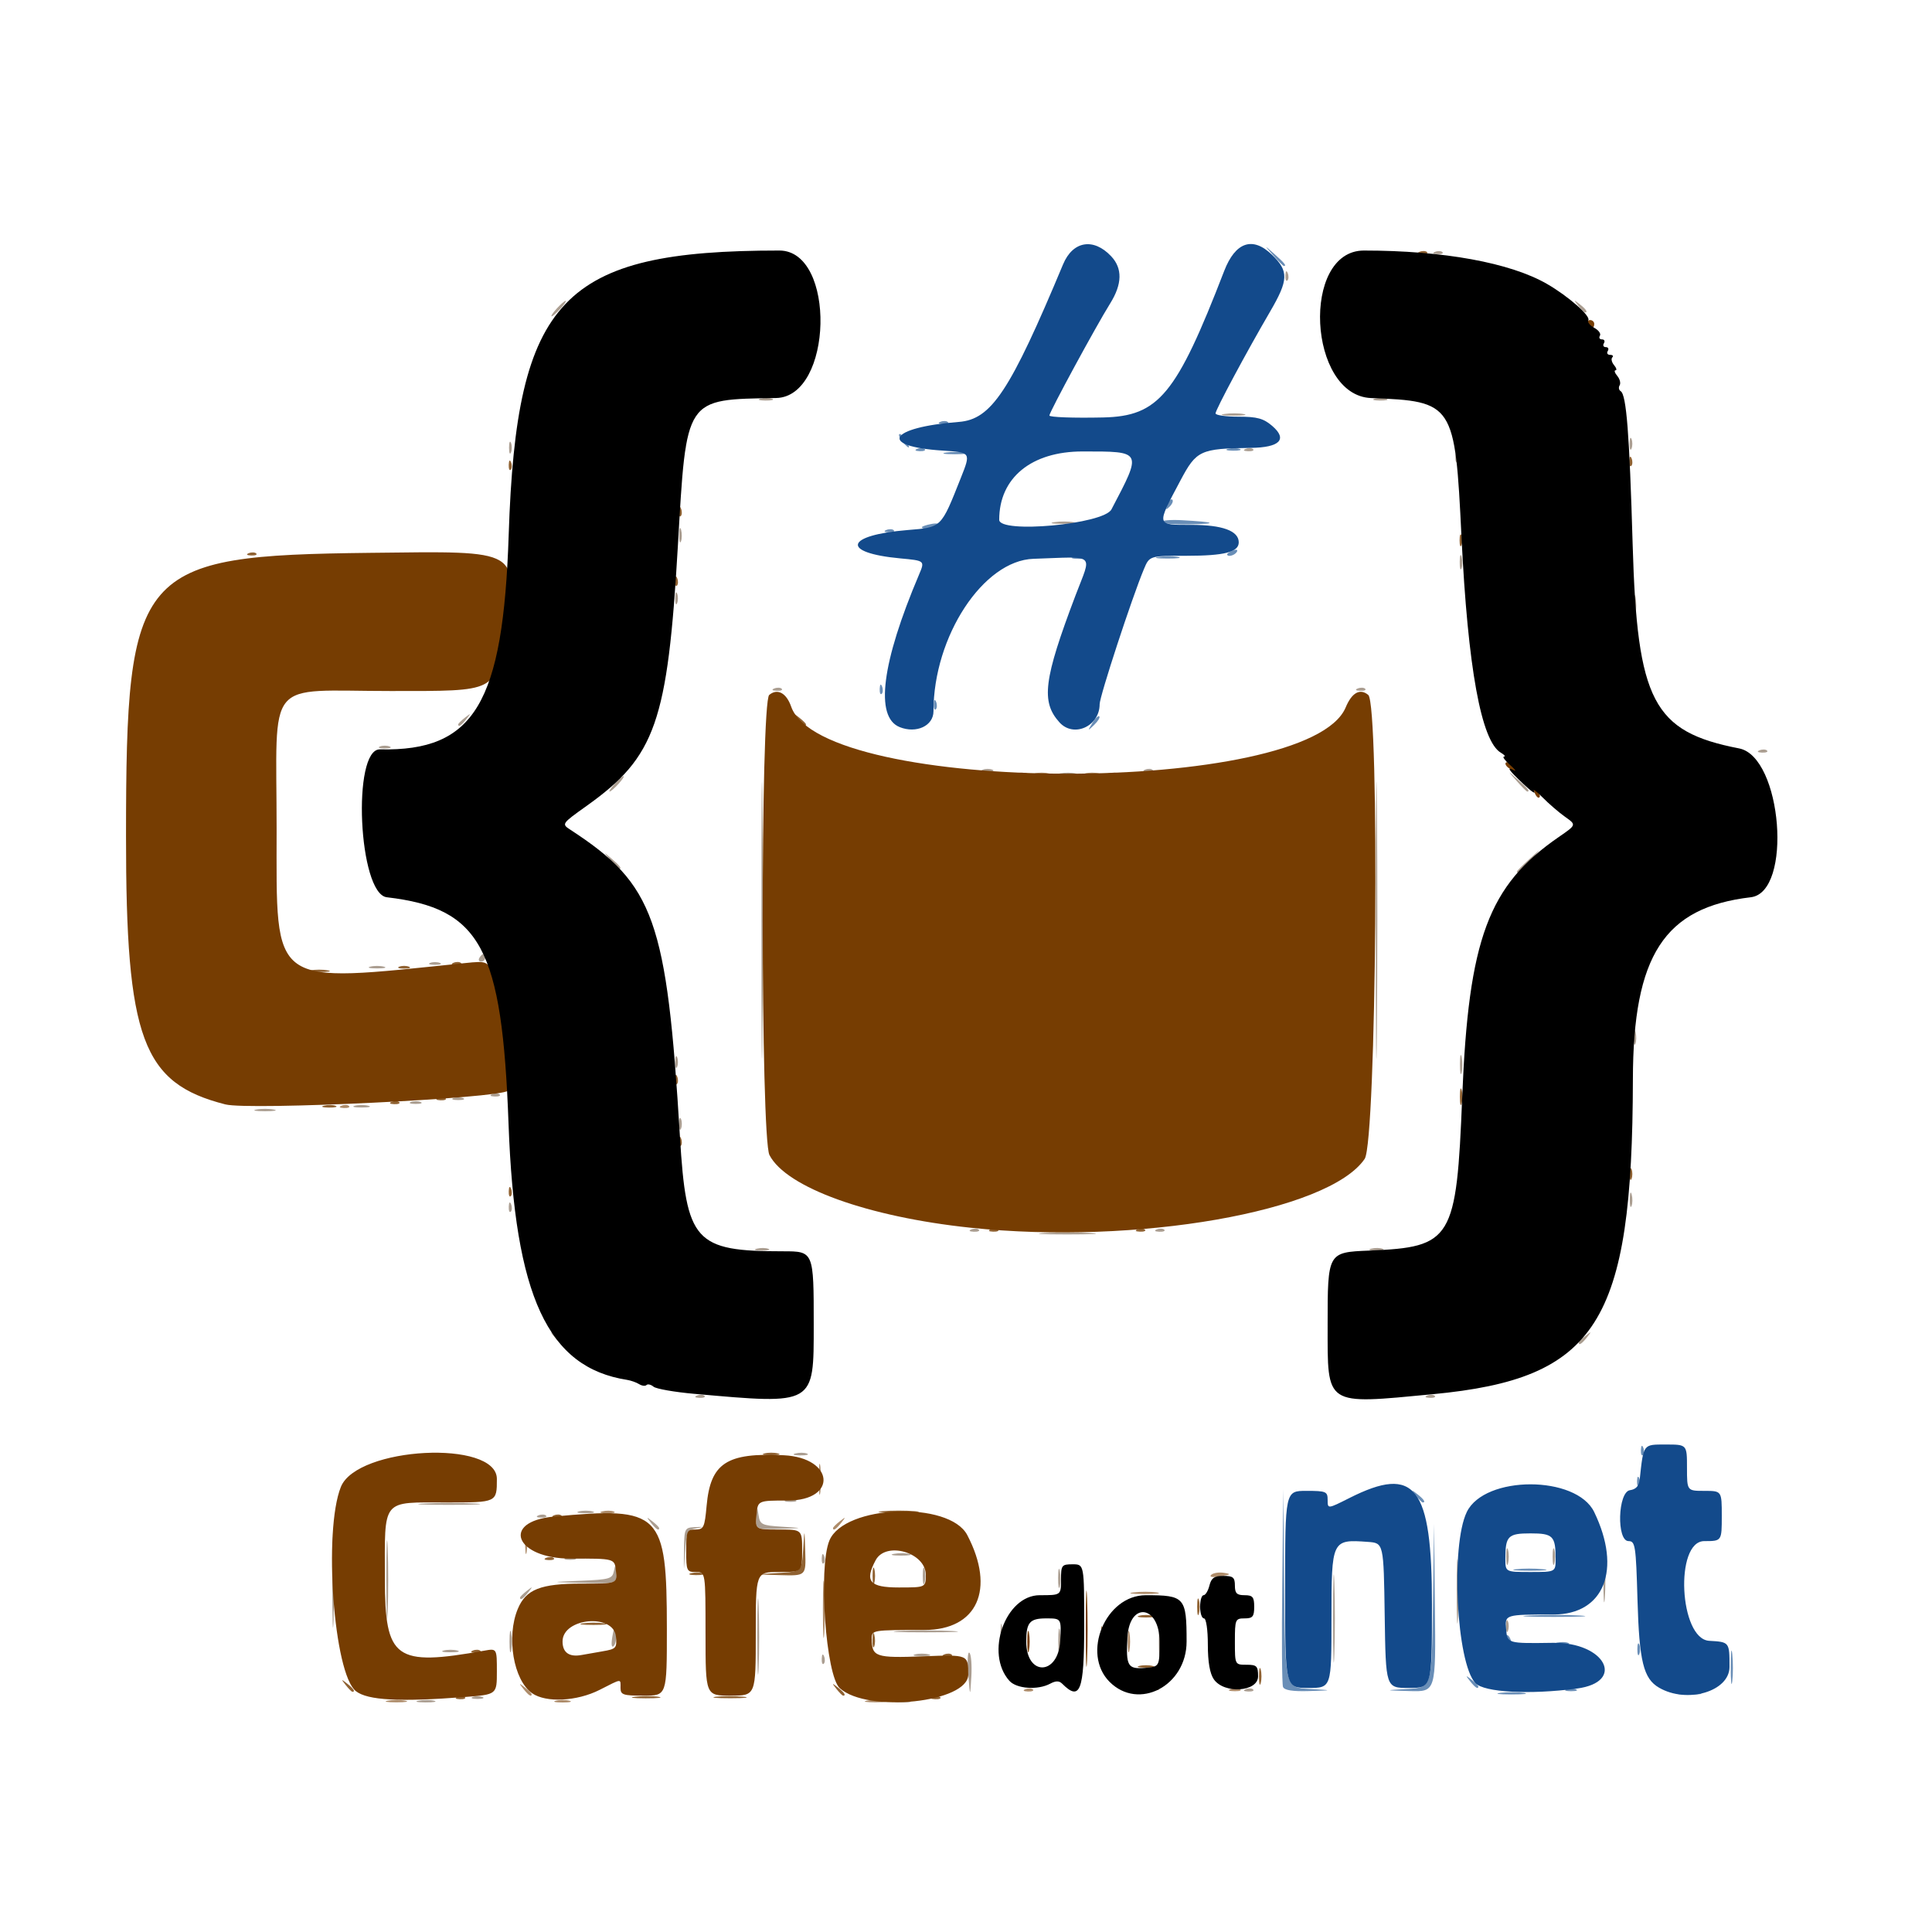 <?xml version="1.0" encoding="UTF-8" standalone="no"?>
<!-- Created with Inkscape (http://www.inkscape.org/) -->

<svg
   width="500"
   height="500"
   viewBox="600 150 132.292 132.292"
   version="1.1"
   id="svg5780"
   xml:space="preserve"
   xmlns="http://www.w3.org/2000/svg"
   xmlns:svg="http://www.w3.org/2000/svg"
   xmlns:rdf="http://www.w3.org/1999/02/22-rdf-syntax-ns#"
   xmlns:cc="http://creativecommons.org/ns#"
   xmlns:dc="http://purl.org/dc/elements/1.1/"><defs
     id="defs5777" /><g
     id="layer1"><path
       style="fill:#ab9e91;stroke-width:0.265"
       d="m 628.668,266.451 c 0.329,-0.063 0.805,-0.061 1.058,0.005 0.253,0.066 -0.016,0.118 -0.598,0.115 -0.582,-0.003 -0.789,-0.057 -0.46,-0.12 z m 32.673,0.005 c 0.255,-0.067 0.671,-0.067 0.926,0 0.255,0.067 0.046,0.121 -0.463,0.121 -0.509,0 -0.718,-0.054 -0.463,-0.121 z m -28.972,-0.257 c 0.182,-0.073 0.48,-0.073 0.661,0 0.182,0.073 0.033,0.133 -0.331,0.133 -0.364,0 -0.513,-0.06 -0.331,-0.133 z m 19.488,-4.19 c 2.6e-4,-2.328 0.041,-3.245 0.09,-2.038 0.049,1.207 0.049,3.112 -5.3e-4,4.233 -0.05,1.121 -0.09,0.133 -0.089,-2.195 z m 14.441,2.592 c -0.071,-0.903 -0.033,-1.545 0.085,-1.427 0.117,0.118 0.175,0.857 0.129,1.641 -0.085,1.427 -0.085,1.427 -0.214,-0.215 z m 19.004,1.064 c 0.191,-0.076 0.419,-0.067 0.507,0.021 0.088,0.088 -0.068,0.15 -0.347,0.139 -0.308,-0.013 -0.371,-0.075 -0.16,-0.16 z m 5.98,-4.846 c 0,-2.692 0.039,-3.793 0.087,-2.447 0.048,1.346 0.048,3.549 0,4.895 -0.048,1.346 -0.087,0.245 -0.087,-2.447 z m -22.775,1.587 c 0,-1.091 0.047,-1.538 0.104,-0.992 0.057,0.546 0.057,1.439 0,1.984 -0.057,0.546 -0.104,0.099 -0.104,-0.992 z m -12.239,1.169 c 0.013,-0.308 0.075,-0.371 0.16,-0.16 0.076,0.191 0.067,0.419 -0.021,0.507 -0.088,0.088 -0.15,-0.068 -0.139,-0.347 z m 23.083,-1.169 c 0,-0.946 0.048,-1.333 0.107,-0.86 0.059,0.473 0.059,1.247 0,1.72 -0.059,0.473 -0.107,0.086 -0.107,-0.86 z m -6.885,0 c 0,-0.8 0.05,-1.128 0.11,-0.728 0.061,0.4 0.061,1.055 0,1.455 -0.061,0.4 -0.11,0.073 -0.11,-0.728 z m -37.578,0 c 0,-0.655 0.052,-0.923 0.115,-0.595 0.063,0.327 0.063,0.863 0,1.191 -0.063,0.327 -0.115,0.059 -0.115,-0.595 z m 27.775,0.876 c 0.255,-0.067 0.671,-0.067 0.926,0 0.255,0.067 0.046,0.121 -0.463,0.121 -0.509,0 -0.718,-0.054 -0.463,-0.121 z m -39.908,-4.977 c 2.5e-4,-2.765 0.04,-3.86 0.087,-2.434 0.048,1.426 0.048,3.689 -4.5e-4,5.027 -0.048,1.339 -0.087,0.171 -0.087,-2.593 z m 7.629,4.712 c 0.255,-0.067 0.671,-0.067 0.926,0 0.255,0.067 0.046,0.121 -0.463,0.121 -0.509,0 -0.718,-0.054 -0.463,-0.121 z m 11.544,-0.934 c 0.122,-0.735 0.159,-0.772 0.242,-0.242 0.054,0.344 -0.011,0.735 -0.144,0.868 -0.147,0.147 -0.186,-0.1 -0.098,-0.626 z m -15.471,-3.911 c 0,-2.401 0.04,-3.383 0.089,-2.183 0.049,1.201 0.049,3.165 0,4.366 -0.049,1.201 -0.089,0.218 -0.089,-2.183 z m 73.286,0.794 c 0,-1.965 0.042,-2.768 0.093,-1.786 0.051,0.982 0.051,2.59 0,3.572 -0.051,0.982 -0.093,0.179 -0.093,-1.786 z m -38.137,2.714 c 0.982,-0.051 2.59,-0.051 3.572,0 0.982,0.051 0.179,0.093 -1.786,0.093 -1.965,0 -2.768,-0.042 -1.786,-0.093 z m 41.515,-0.333 c 0,-0.364 0.06,-0.513 0.133,-0.331 0.073,0.182 0.073,0.48 0,0.661 -0.073,0.182 -0.133,0.033 -0.133,-0.331 z m 6.669,-3.307 c 7.9e-4,-1.455 0.045,-2.017 0.099,-1.248 0.054,0.769 0.053,1.959 -10e-4,2.646 -0.054,0.686 -0.098,0.057 -0.097,-1.398 z m -74.18,1.355 c 0,-0.055 0.208,-0.263 0.463,-0.463 0.42,-0.329 0.429,-0.32 0.1,0.1 -0.346,0.441 -0.563,0.581 -0.563,0.363 z m 36.844,-1.355 c 0.003,-0.582 0.057,-0.789 0.12,-0.46 0.063,0.329 0.061,0.805 -0.005,1.058 -0.066,0.253 -0.118,-0.016 -0.115,-0.598 z m -9.266,-0.132 c 0,-0.509 0.054,-0.718 0.121,-0.463 0.067,0.255 0.067,0.671 0,0.926 -0.067,0.255 -0.121,0.046 -0.121,-0.463 z m -23.428,0.333 c 1.99,-0.082 2.175,-0.136 2.279,-0.674 0.095,-0.489 0.119,-0.465 0.149,0.143 0.036,0.728 0.036,0.728 -2.279,0.674 -2.315,-0.054 -2.315,-0.054 -0.149,-0.143 z m 7.076,-2.052 c 0.018,-1.545 0.039,-1.588 0.75,-1.62 0.645,-0.028 0.654,-0.019 0.078,0.083 -0.589,0.104 -0.662,0.261 -0.75,1.62 -0.097,1.505 -0.097,1.505 -0.078,-0.083 z m 56.304,0.397 c 0,-0.509 0.054,-0.718 0.121,-0.463 0.067,0.255 0.067,0.671 0,0.926 -0.067,0.255 -0.121,0.046 -0.121,-0.463 z m 3.175,0 c 0,-0.509 0.054,-0.718 0.121,-0.463 0.067,0.255 0.067,0.671 0,0.926 -0.067,0.255 -0.121,0.046 -0.121,-0.463 z m -50.047,0.11 c 0.013,-0.308 0.075,-0.371 0.16,-0.16 0.076,0.191 0.067,0.419 -0.021,0.507 -0.088,0.088 -0.15,-0.068 -0.139,-0.347 z m -17.55,-0.021 c 0.182,-0.073 0.48,-0.073 0.661,0 0.182,0.073 0.033,0.133 -0.331,0.133 -0.364,0 -0.513,-0.06 -0.331,-0.133 z m 22.493,-0.276 c 0.329,-0.063 0.805,-0.061 1.058,0.005 0.253,0.066 -0.016,0.118 -0.598,0.115 -0.582,-0.003 -0.789,-0.057 -0.46,-0.12 z m -16.639,-2.128 c -0.329,-0.42 -0.32,-0.429 0.1,-0.1 0.255,0.2 0.463,0.408 0.463,0.463 0,0.218 -0.217,0.078 -0.563,-0.363 z m 7.217,-0.397 c 0.036,-0.782 0.05,-0.795 0.149,-0.145 0.102,0.666 0.211,0.721 1.614,0.81 1.505,0.095 1.505,0.095 -0.149,0.145 -1.654,0.05 -1.654,0.05 -1.614,-0.81 z m -14.906,-0.115 c 0.191,-0.076 0.419,-0.067 0.507,0.021 0.088,0.088 -0.068,0.15 -0.347,0.139 -0.308,-0.013 -0.371,-0.075 -0.16,-0.16 z m 2.762,-0.266 c 0.255,-0.067 0.671,-0.067 0.926,0 0.255,0.067 0.046,0.121 -0.463,0.121 -0.509,0 -0.718,-0.054 -0.463,-0.121 z m -10.572,-0.543 c 0.988,-0.051 2.536,-0.051 3.44,7.9e-4 0.903,0.051 0.095,0.093 -1.797,0.093 -1.892,-5.3e-4 -2.631,-0.043 -1.643,-0.094 z m 24.728,-0.243 c 0.182,-0.073 0.48,-0.073 0.661,0 0.182,0.073 0.033,0.133 -0.331,0.133 -0.364,0 -0.513,-0.06 -0.331,-0.133 z m 0.666,-3.183 c 0.257,-0.067 0.615,-0.063 0.794,0.01 0.179,0.072 -0.032,0.127 -0.468,0.122 -0.437,-0.005 -0.583,-0.065 -0.326,-0.132 z m -6.735,-3.966 c 0.191,-0.076 0.419,-0.067 0.507,0.021 0.088,0.088 -0.068,0.15 -0.347,0.139 -0.308,-0.013 -0.371,-0.075 -0.16,-0.16 z m 50.006,0 c 0.191,-0.076 0.419,-0.067 0.507,0.021 0.088,0.088 -0.068,0.15 -0.347,0.139 -0.308,-0.013 -0.371,-0.075 -0.16,-0.16 z m -59.639,-3.854 c -0.504,-0.595 -0.504,-0.595 0.091,-0.091 0.559,0.474 0.716,0.687 0.504,0.687 -0.05,0 -0.318,-0.268 -0.595,-0.595 z m 70.007,0.231 c 0,-0.055 0.208,-0.263 0.463,-0.463 0.42,-0.329 0.429,-0.32 0.1,0.1 -0.346,0.441 -0.563,0.581 -0.563,0.363 z m -56.285,-6.433 c 0.257,-0.067 0.615,-0.063 0.794,0.01 0.179,0.072 -0.032,0.127 -0.468,0.122 -0.437,-0.005 -0.583,-0.065 -0.326,-0.132 z m 42.069,0 c 0.257,-0.067 0.615,-0.063 0.794,0.01 0.179,0.072 -0.032,0.127 -0.468,0.122 -0.437,-0.005 -0.583,-0.065 -0.326,-0.132 z m -22.352,-1.071 c 0.915,-0.052 2.344,-0.051 3.175,0.001 0.831,0.052 0.082,0.095 -1.664,0.094 -1.746,-5.3e-4 -2.426,-0.043 -1.511,-0.095 z m -5.021,-0.249 c 0.191,-0.076 0.419,-0.067 0.507,0.021 0.088,0.088 -0.068,0.15 -0.347,0.139 -0.308,-0.013 -0.371,-0.075 -0.16,-0.16 z m 12.7,0 c 0.191,-0.076 0.419,-0.067 0.507,0.021 0.088,0.088 -0.068,0.15 -0.347,0.139 -0.308,-0.013 -0.371,-0.075 -0.16,-0.16 z m -44.38,-1.561 c 0.013,-0.308 0.075,-0.371 0.16,-0.16 0.076,0.191 0.067,0.419 -0.021,0.507 -0.088,0.088 -0.15,-0.068 -0.139,-0.347 z m 76.76,-0.507 c 0.005,-0.437 0.065,-0.583 0.132,-0.326 0.067,0.257 0.063,0.615 -0.01,0.794 -0.072,0.179 -0.127,-0.032 -0.122,-0.468 z m -59.459,-19.05 c -4e-5,-8.44 0.033,-11.931 0.074,-7.758 0.041,4.173 0.041,11.079 7e-5,15.346 -0.041,4.267 -0.074,0.852 -0.074,-7.588 z m 42.069,0 c -4e-5,-8.44 0.033,-11.931 0.074,-7.758 0.041,4.173 0.041,11.079 7e-5,15.346 -0.041,4.267 -0.074,0.852 -0.074,-7.588 z m -47.707,13.891 c 0,-0.364 0.06,-0.513 0.133,-0.331 0.073,0.182 0.073,0.48 0,0.661 -0.073,0.182 -0.133,0.033 -0.133,-0.331 z m -28.948,-0.98 c 0.327,-0.063 0.863,-0.063 1.191,0 0.327,0.063 0.059,0.115 -0.595,0.115 -0.655,0 -0.923,-0.052 -0.595,-0.115 z m 6.747,-0.26 c 0.255,-0.067 0.671,-0.067 0.926,0 0.255,0.067 0.046,0.121 -0.463,0.121 -0.509,0 -0.718,-0.054 -0.463,-0.121 z m 3.836,-0.257 c 0.182,-0.073 0.48,-0.073 0.661,0 0.182,0.073 0.033,0.133 -0.331,0.133 -0.364,0 -0.513,-0.06 -0.331,-0.133 z m 2.91,-0.265 c 0.182,-0.073 0.48,-0.073 0.661,0 0.182,0.073 0.033,0.133 -0.331,0.133 -0.364,0 -0.513,-0.06 -0.331,-0.133 z m 2.662,-0.27 c 0.191,-0.076 0.419,-0.067 0.507,0.021 0.088,0.088 -0.068,0.15 -0.347,0.139 -0.308,-0.013 -0.371,-0.075 -0.16,-0.16 z m 66.262,-2.068 c 0.003,-0.582 0.057,-0.789 0.12,-0.46 0.063,0.329 0.061,0.805 -0.005,1.058 -0.066,0.253 -0.118,-0.016 -0.115,-0.598 z m -53.735,-0.132 c 0,-0.364 0.06,-0.513 0.133,-0.331 0.073,0.182 0.073,0.48 0,0.661 -0.073,0.182 -0.133,0.033 -0.133,-0.331 z m 65.626,-1.72 c 0.005,-0.437 0.065,-0.583 0.132,-0.326 0.067,0.257 0.063,0.615 -0.01,0.794 -0.072,0.179 -0.127,-0.032 -0.122,-0.468 z m -86.504,-4.813 c 0.255,-0.067 0.671,-0.067 0.926,0 0.255,0.067 0.046,0.121 -0.463,0.121 -0.509,0 -0.718,-0.054 -0.463,-0.121 z m 4.101,-0.257 c 0.182,-0.073 0.48,-0.073 0.661,0 0.182,0.073 0.033,0.133 -0.331,0.133 -0.364,0 -0.513,-0.06 -0.331,-0.133 z m 3.373,-0.354 c 0.09,-0.146 0.216,-0.265 0.28,-0.265 0.064,0 0.117,0.119 0.117,0.265 0,0.146 -0.126,0.265 -0.28,0.265 -0.154,0 -0.207,-0.119 -0.117,-0.265 z m 71.041,-5.904 c 0,-0.045 0.387,-0.432 0.86,-0.86 0.86,-0.777 0.86,-0.777 0.083,0.083 -0.724,0.802 -0.943,0.982 -0.943,0.777 z m -62.07,-0.777 c -0.504,-0.595 -0.504,-0.595 0.091,-0.091 0.559,0.474 0.716,0.687 0.504,0.687 -0.05,0 -0.318,-0.268 -0.595,-0.595 z m 0.29,-5.226 c 0.263,-0.291 0.538,-0.529 0.611,-0.529 0.073,0 -0.083,0.238 -0.347,0.529 -0.263,0.291 -0.538,0.529 -0.611,0.529 -0.073,0 0.083,-0.238 0.347,-0.529 z m 61.76,-0.198 c -0.641,-0.728 -0.641,-0.728 0.086,-0.086 0.68,0.6 0.849,0.814 0.641,0.814 -0.047,0 -0.375,-0.327 -0.728,-0.728 z m -31.264,-0.518 c 0.329,-0.063 0.805,-0.061 1.058,0.005 0.253,0.066 -0.016,0.118 -0.598,0.115 -0.582,-0.003 -0.789,-0.057 -0.46,-0.12 z m -5.295,-0.253 c 0.182,-0.073 0.48,-0.073 0.661,0 0.182,0.073 0.033,0.133 -0.331,0.133 -0.364,0 -0.513,-0.06 -0.331,-0.133 z m 11.129,-0.006 c 0.191,-0.076 0.419,-0.067 0.507,0.021 0.088,0.088 -0.068,0.15 -0.347,0.139 -0.308,-0.013 -0.371,-0.075 -0.16,-0.16 z m 42.069,-1.323 c 0.191,-0.076 0.419,-0.067 0.507,0.021 0.088,0.088 -0.068,0.15 -0.347,0.139 -0.308,-0.013 -0.371,-0.075 -0.16,-0.16 z m -94.473,-0.259 c 0.182,-0.073 0.48,-0.073 0.661,0 0.182,0.073 0.033,0.133 -0.331,0.133 -0.364,0 -0.513,-0.06 -0.331,-0.133 z m 5.358,-1.512 c 0,-0.055 0.208,-0.263 0.463,-0.463 0.42,-0.329 0.429,-0.32 0.1,0.1 -0.346,0.441 -0.563,0.581 -0.563,0.363 z m 21.646,-2.462 c 0.191,-0.076 0.419,-0.067 0.507,0.021 0.088,0.088 -0.068,0.15 -0.347,0.139 -0.308,-0.013 -0.371,-0.075 -0.16,-0.16 z m 39.952,0 c 0.191,-0.076 0.419,-0.067 0.507,0.021 0.088,0.088 -0.068,0.15 -0.347,0.139 -0.308,-0.013 -0.371,-0.075 -0.16,-0.16 z m 18.902,-5.772 c 0.003,-0.582 0.057,-0.789 0.12,-0.46 0.063,0.329 0.061,0.805 -0.005,1.058 -0.066,0.253 -0.118,-0.016 -0.115,-0.598 z m -65.642,-0.397 c 0,-0.364 0.06,-0.513 0.133,-0.331 0.073,0.182 0.073,0.48 0,0.661 -0.073,0.182 -0.133,0.033 -0.133,-0.331 z m 53.72,-2.514 c 0.005,-0.437 0.065,-0.583 0.132,-0.326 0.067,0.257 0.063,0.615 -0.01,0.794 -0.072,0.179 -0.127,-0.032 -0.122,-0.468 z m -53.446,-1.852 c 0.005,-0.437 0.065,-0.583 0.132,-0.326 0.067,0.257 0.063,0.615 -0.01,0.794 -0.072,0.179 -0.127,-0.032 -0.122,-0.468 z m 25.683,-0.851 c 0.402,-0.061 0.997,-0.059 1.323,0.004 0.325,0.063 -0.004,0.113 -0.731,0.111 -0.728,-0.002 -0.994,-0.053 -0.592,-0.114 z m 27.468,-4.462 c 0.013,-0.308 0.075,-0.371 0.16,-0.16 0.076,0.191 0.067,0.419 -0.021,0.507 -0.088,0.088 -0.15,-0.068 -0.139,-0.347 z m -64.802,-0.639 c 0,-0.364 0.06,-0.513 0.133,-0.331 0.073,0.182 0.073,0.48 0,0.661 -0.073,0.182 -0.133,0.033 -0.133,-0.331 z m 11.885,-0.154 c 0.013,-0.308 0.075,-0.371 0.16,-0.16 0.076,0.191 0.067,0.419 -0.021,0.507 -0.088,0.088 -0.15,-0.068 -0.139,-0.347 z m 38.559,0.238 c 0.191,-0.076 0.419,-0.067 0.507,0.021 0.088,0.088 -0.068,0.15 -0.347,0.139 -0.308,-0.013 -0.371,-0.075 -0.16,-0.16 z m 26.285,-0.348 c 0,-0.364 0.06,-0.513 0.133,-0.331 0.073,0.182 0.073,0.48 0,0.661 -0.073,0.182 -0.133,0.033 -0.133,-0.331 z m -27.753,-2.042 c 0.402,-0.061 0.998,-0.059 1.323,0.004 0.325,0.063 -0.004,0.113 -0.731,0.111 -0.728,-0.002 -0.994,-0.053 -0.592,-0.114 z m -31.749,-1.052 c 0.257,-0.067 0.615,-0.063 0.794,0.01 0.179,0.072 -0.032,0.127 -0.468,0.122 -0.437,-0.005 -0.583,-0.065 -0.326,-0.132 z m 42.069,0 c 0.257,-0.067 0.615,-0.063 0.794,0.01 0.179,0.072 -0.032,0.127 -0.468,0.122 -0.437,-0.005 -0.583,-0.065 -0.326,-0.132 z m -56.031,-6.167 c 0.263,-0.291 0.538,-0.529 0.611,-0.529 0.073,0 -0.083,0.238 -0.347,0.529 -0.263,0.291 -0.538,0.529 -0.611,0.529 -0.073,0 0.083,-0.238 0.347,-0.529 z m 69.949,-0.198 c -0.329,-0.42 -0.32,-0.429 0.1,-0.1 0.441,0.346 0.581,0.563 0.363,0.563 -0.055,0 -0.263,-0.208 -0.463,-0.463 z m -20.054,-2.073 c 0.013,-0.308 0.075,-0.371 0.16,-0.16 0.076,0.191 0.067,0.419 -0.021,0.507 -0.088,0.088 -0.15,-0.068 -0.139,-0.347 z m 10.248,-1.614 c 0.191,-0.076 0.419,-0.067 0.507,0.021 0.088,0.088 -0.068,0.15 -0.347,0.139 -0.308,-0.013 -0.371,-0.075 -0.16,-0.16 z"
       id="path316" /><path
       style="fill:#698eb7;stroke-width:0.265"
       d="m 702.753,265.917 c 0.476,-0.059 1.19,-0.058 1.587,0.003 0.398,0.06 0.008,0.109 -0.865,0.107 -0.873,-0.002 -1.198,-0.051 -0.723,-0.11 z m 12.302,0.002 c 0.402,-0.061 0.997,-0.059 1.323,0.004 0.325,0.063 -0.004,0.113 -0.731,0.111 -0.728,-0.002 -0.994,-0.053 -0.592,-0.114 z m -27.203,-0.41 c -0.071,-0.185 -0.095,-3.31 -0.053,-6.945 l 0.076,-6.61 0.061,6.8 c 0.061,6.8 0.061,6.8 1.715,6.894 1.654,0.094 1.654,0.094 -0.008,0.145 -1.138,0.035 -1.703,-0.055 -1.791,-0.285 z m 8.541,0.14 c 1.648,-0.094 1.648,-0.094 1.725,-5.704 l 0.077,-5.61 0.061,5.755 c 0.061,5.755 0.061,5.755 -1.725,5.704 -1.786,-0.051 -1.786,-0.051 -0.138,-0.145 z m 10.853,0.021 c 0.182,-0.073 0.48,-0.073 0.661,0 0.182,0.073 0.033,0.133 -0.331,0.133 -0.364,0 -0.513,-0.06 -0.331,-0.133 z m 11.265,-1.545 c 10e-4,-1.019 0.049,-1.403 0.106,-0.854 0.057,0.549 0.056,1.382 -0.002,1.852 -0.058,0.47 -0.105,0.021 -0.104,-0.998 z m -17.848,0.992 c -0.329,-0.42 -0.32,-0.429 0.1,-0.1 0.255,0.2 0.463,0.408 0.463,0.463 0,0.218 -0.217,0.078 -0.563,-0.363 z m 11.453,-2.183 c 0,-0.364 0.06,-0.513 0.133,-0.331 0.073,0.182 0.073,0.48 0,0.661 -0.073,0.182 -0.133,0.033 -0.133,-0.331 z m -8.916,-0.547 c -0.096,-0.155 -0.118,-0.339 -0.048,-0.408 0.069,-0.069 0.197,0.058 0.283,0.282 0.179,0.466 0.026,0.548 -0.234,0.126 z m 3.389,0.099 c 0.257,-0.067 0.615,-0.063 0.794,0.01 0.179,0.072 -0.032,0.127 -0.468,0.122 -0.437,-0.005 -0.583,-0.065 -0.326,-0.132 z m -1.846,-1.865 c 0.988,-0.051 2.536,-0.051 3.44,8e-4 0.903,0.051 0.095,0.093 -1.797,0.093 -1.892,-5.3e-4 -2.631,-0.043 -1.643,-0.094 z m -0.943,-3.17 c 0.47,-0.058 1.303,-0.059 1.852,-0.002 0.549,0.057 0.165,0.105 -0.854,0.106 -1.019,10e-4 -1.468,-0.046 -0.998,-0.104 z m -6.841,-5.035 c -0.329,-0.42 -0.32,-0.429 0.1,-0.1 0.441,0.346 0.581,0.563 0.363,0.563 -0.055,0 -0.263,-0.208 -0.463,-0.463 z m 15.136,-1.014 c 0.013,-0.308 0.075,-0.371 0.16,-0.16 0.076,0.191 0.067,0.419 -0.021,0.507 -0.088,0.088 -0.15,-0.068 -0.139,-0.347 z m 0.265,-2.117 c 0.013,-0.308 0.075,-0.371 0.16,-0.16 0.076,0.191 0.067,0.419 -0.021,0.507 -0.088,0.088 -0.15,-0.068 -0.139,-0.347 z m -37.565,-49.774 c 0.193,-0.321 0.407,-0.526 0.477,-0.457 0.07,0.07 -0.088,0.332 -0.35,0.583 -0.456,0.436 -0.461,0.431 -0.127,-0.127 z m -10.854,-1.291 c 0.013,-0.308 0.075,-0.371 0.16,-0.16 0.076,0.191 0.067,0.419 -0.021,0.507 -0.088,0.088 -0.15,-0.068 -0.139,-0.347 z m -3.704,-1.058 c 0.013,-0.308 0.075,-0.371 0.16,-0.16 0.076,0.191 0.067,0.419 -0.021,0.507 -0.088,0.088 -0.15,-0.068 -0.139,-0.347 z m 13.279,-9.025 c 0.257,-0.067 0.615,-0.063 0.794,0.01 0.179,0.072 -0.032,0.127 -0.468,0.122 -0.437,-0.005 -0.583,-0.065 -0.326,-0.132 z m 5.819,-0.006 c 0.402,-0.061 0.997,-0.059 1.323,0.004 0.325,0.063 -0.004,0.113 -0.731,0.111 -0.728,-0.002 -0.994,-0.053 -0.592,-0.114 z m 4.693,-0.179 c 0,-0.057 0.185,-0.175 0.411,-0.262 0.235,-0.09 0.342,-0.046 0.249,0.104 -0.155,0.251 -0.66,0.372 -0.66,0.158 z m -23.333,-1.664 c 0.191,-0.076 0.419,-0.067 0.507,0.021 0.088,0.088 -0.068,0.15 -0.347,0.139 -0.308,-0.013 -0.371,-0.075 -0.16,-0.16 z m 2.431,-0.185 c 0,-0.056 0.294,-0.158 0.653,-0.226 0.359,-0.069 0.591,-0.023 0.514,0.101 -0.135,0.219 -1.167,0.33 -1.167,0.125 z m 10.848,-0.266 c 0,-0.057 0.408,-0.151 0.907,-0.209 0.499,-0.058 0.849,-0.012 0.778,0.103 -0.128,0.207 -1.686,0.305 -1.686,0.106 z m 5.556,-0.095 c -9e-5,-0.109 0.625,-0.164 1.389,-0.122 2.329,0.128 2.549,0.246 0.529,0.284 -1.055,0.02 -1.918,-0.053 -1.918,-0.162 z m 0.414,-1.202 c 0.099,-0.261 0.247,-0.408 0.329,-0.326 0.082,0.082 1.7e-4,0.295 -0.181,0.474 -0.261,0.259 -0.292,0.229 -0.148,-0.148 z m -15.161,-3.552 c 0.402,-0.061 0.998,-0.059 1.323,0.004 0.325,0.063 -0.004,0.113 -0.731,0.111 -0.728,-0.002 -0.994,-0.053 -0.592,-0.114 z m -1.971,-0.255 c 0.191,-0.076 0.419,-0.067 0.507,0.021 0.088,0.088 -0.068,0.15 -0.347,0.139 -0.308,-0.013 -0.371,-0.075 -0.16,-0.16 z m 21.287,-0.003 c 0.257,-0.067 0.615,-0.063 0.794,0.01 0.179,0.072 -0.032,0.127 -0.468,0.122 -0.437,-0.005 -0.583,-0.065 -0.326,-0.132 z m -22.301,-0.484 c -0.184,-0.222 -0.283,-0.455 -0.221,-0.517 0.063,-0.063 0.259,0.119 0.437,0.403 0.384,0.615 0.256,0.683 -0.216,0.114 z m 2.602,-1.365 c 0.191,-0.076 0.419,-0.067 0.507,0.021 0.088,0.088 -0.068,0.15 -0.347,0.139 -0.308,-0.013 -0.371,-0.075 -0.16,-0.16 z m 22.784,-11.395 c -0.641,-0.728 -0.641,-0.728 0.086,-0.086 0.68,0.6 0.849,0.814 0.641,0.814 -0.047,0 -0.375,-0.327 -0.728,-0.728 z"
       id="path314" /><path
       style="fill:#ae8c6a;stroke-width:0.265"
       d="m 626.548,266.451 c 0.327,-0.063 0.863,-0.063 1.191,0 0.327,0.063 0.059,0.115 -0.595,0.115 -0.655,0 -0.923,-0.052 -0.595,-0.115 z m 11.509,0.004 c 0.255,-0.067 0.671,-0.067 0.926,0 0.255,0.067 0.046,0.121 -0.463,0.121 -0.509,0 -0.718,-0.054 -0.463,-0.121 z m 21.299,-0.004 c 0.327,-0.063 0.863,-0.063 1.191,0 0.327,0.063 0.059,0.115 -0.595,0.115 -0.655,0 -0.923,-0.052 -0.595,-0.115 z m -23.516,-0.805 c -0.329,-0.42 -0.32,-0.429 0.1,-0.1 0.255,0.2 0.463,0.408 0.463,0.463 0,0.218 -0.217,0.078 -0.563,-0.363 z m 34.38,0.018 c 0.191,-0.076 0.419,-0.067 0.507,0.021 0.088,0.088 -0.068,0.15 -0.347,0.139 -0.308,-0.013 -0.371,-0.075 -0.16,-0.16 z m 7.397,-0.011 c 0.476,-0.059 1.19,-0.058 1.587,0.003 0.398,0.06 0.008,0.109 -0.865,0.107 -0.873,-0.002 -1.198,-0.051 -0.723,-0.11 z m 6.61,0.017 c 0.182,-0.073 0.48,-0.073 0.661,0 0.182,0.073 0.033,0.133 -0.331,0.133 -0.364,0 -0.513,-0.06 -0.331,-0.133 z m -7.006,-3.264 c 0,-0.655 0.052,-0.923 0.115,-0.595 0.063,0.327 0.063,0.863 0,1.191 -0.063,0.327 -0.115,0.059 -0.115,-0.595 z m -20.873,-2.249 c 5.3e-4,-1.746 0.043,-2.426 0.095,-1.511 0.052,0.915 0.051,2.344 -10e-4,3.175 -0.052,0.831 -0.095,0.082 -0.094,-1.664 z m 21.269,-1.118 c 0.476,-0.059 1.19,-0.058 1.587,0.003 0.398,0.06 0.008,0.109 -0.865,0.107 -0.873,-0.002 -1.198,-0.051 -0.723,-0.11 z m 5.314,-1.198 c 0.133,-0.133 0.524,-0.198 0.868,-0.144 0.53,0.083 0.492,0.121 -0.242,0.242 -0.526,0.087 -0.773,0.048 -0.626,-0.098 z m -46.975,-2.447 c 0.002,-0.873 0.051,-1.198 0.11,-0.723 0.059,0.476 0.058,1.19 -0.003,1.587 -0.06,0.398 -0.109,0.008 -0.107,-0.865 z m 21.085,-0.761 c 0,-0.055 0.208,-0.263 0.463,-0.463 0.42,-0.329 0.429,-0.32 0.1,0.1 -0.346,0.441 -0.563,0.581 -0.563,0.363 z m -15.804,-1.142 c 0.257,-0.067 0.615,-0.063 0.794,0.01 0.179,0.072 -0.032,0.127 -0.468,0.122 -0.437,-0.005 -0.583,-0.065 -0.326,-0.132 z m 14.83,-2.198 c 0,-0.946 0.048,-1.333 0.107,-0.86 0.059,0.473 0.059,1.247 0,1.72 -0.059,0.473 -0.107,0.086 -0.107,-0.86 z m -32.678,-25.581 c 0.191,-0.076 0.419,-0.067 0.507,0.021 0.088,0.088 -0.068,0.15 -0.347,0.139 -0.308,-0.013 -0.371,-0.075 -0.16,-0.16 z m 47.476,-22.756 c 0.255,-0.067 0.671,-0.067 0.926,0 0.255,0.067 0.046,0.121 -0.463,0.121 -0.509,0 -0.718,-0.054 -0.463,-0.121 z m 3.44,0 c 0.255,-0.067 0.671,-0.067 0.926,0 0.255,0.067 0.046,0.121 -0.463,0.121 -0.509,0 -0.718,-0.054 -0.463,-0.121 z"
       id="path312" /><path
       style="fill:#906232;stroke-width:0.265"
       d="m 631.327,266.193 c 0.191,-0.076 0.419,-0.067 0.507,0.021 0.088,0.088 -0.068,0.15 -0.347,0.139 -0.308,-0.013 -0.371,-0.075 -0.16,-0.16 z m 12.159,-0.011 c 0.476,-0.059 1.19,-0.058 1.587,0.003 0.398,0.06 0.008,0.109 -0.865,0.107 -0.873,-0.002 -1.198,-0.051 -0.723,-0.11 z m 5.546,8e-4 c 0.47,-0.059 1.303,-0.059 1.852,-0.002 0.549,0.057 0.165,0.105 -0.854,0.106 -1.019,10e-4 -1.468,-0.046 -0.998,-0.104 z m 14.839,0.01 c 0.191,-0.076 0.419,-0.067 0.507,0.021 0.088,0.088 -0.068,0.15 -0.347,0.139 -0.308,-0.013 -0.371,-0.075 -0.16,-0.16 z m -6.599,-0.547 c -0.329,-0.42 -0.32,-0.429 0.1,-0.1 0.441,0.346 0.581,0.563 0.363,0.563 -0.055,0 -0.263,-0.208 -0.463,-0.463 z m -33.602,-0.265 c -0.329,-0.42 -0.32,-0.429 0.1,-0.1 0.441,0.346 0.581,0.563 0.363,0.563 -0.055,0 -0.263,-0.208 -0.463,-0.463 z m 62.537,-0.595 c 0,-0.509 0.054,-0.718 0.121,-0.463 0.067,0.255 0.067,0.671 0,0.926 -0.067,0.255 -0.121,0.046 -0.121,-0.463 z m -8.197,-0.712 c 0.255,-0.067 0.671,-0.067 0.926,0 0.255,0.067 0.046,0.121 -0.463,0.121 -0.509,0 -0.718,-0.054 -0.463,-0.121 z m -2.627,-1.67 c 0,-0.946 0.048,-1.333 0.107,-0.86 0.059,0.473 0.059,1.247 0,1.72 -0.059,0.473 -0.107,0.086 -0.107,-0.86 z m -10.718,0.878 c 0.191,-0.076 0.419,-0.067 0.507,0.021 0.088,0.088 -0.068,0.15 -0.347,0.139 -0.308,-0.013 -0.371,-0.075 -0.16,-0.16 z m -32.279,-0.265 c 0.191,-0.076 0.419,-0.067 0.507,0.021 0.088,0.088 -0.068,0.15 -0.347,0.139 -0.308,-0.013 -0.371,-0.075 -0.16,-0.16 z m 27.353,-0.745 c 0.005,-0.437 0.065,-0.583 0.132,-0.326 0.067,0.257 0.063,0.615 -0.01,0.794 -0.072,0.179 -0.127,-0.032 -0.122,-0.468 z m -19.829,-1.116 c 0.4,-0.061 1.055,-0.061 1.455,0 0.4,0.061 0.073,0.11 -0.728,0.11 -0.8,0 -1.128,-0.05 -0.728,-0.11 z m 38.1,-0.522 c 0.255,-0.067 0.671,-0.067 0.926,0 0.255,0.067 0.046,0.121 -0.463,0.121 -0.509,0 -0.718,-0.054 -0.463,-0.121 z m 3.964,-0.611 c 0,-0.509 0.054,-0.718 0.121,-0.463 0.067,0.255 0.067,0.671 0,0.926 -0.067,0.255 -0.121,0.046 -0.121,-0.463 z m -22.225,-2.117 c 0,-0.509 0.054,-0.718 0.121,-0.463 0.067,0.255 0.067,0.671 0,0.926 -0.067,0.255 -0.121,0.046 -0.121,-0.463 z m -12.426,-0.183 c 0.257,-0.067 0.615,-0.063 0.794,0.01 0.179,0.072 -0.032,0.127 -0.468,0.122 -0.437,-0.005 -0.583,-0.065 -0.326,-0.132 z m 5.935,-0.012 c 1.641,-0.094 1.641,-0.094 1.736,-1.603 0.095,-1.509 0.095,-1.509 0.145,0.145 0.05,1.654 0.05,1.654 -1.736,1.603 -1.786,-0.051 -1.786,-0.051 -0.145,-0.145 z m -15.846,-1.044 c 0.191,-0.076 0.419,-0.067 0.507,0.021 0.088,0.088 -0.068,0.15 -0.347,0.139 -0.308,-0.013 -0.371,-0.075 -0.16,-0.16 z m 0.529,-2.91 c 0.191,-0.076 0.419,-0.067 0.507,0.021 0.088,0.088 -0.068,0.15 -0.347,0.139 -0.308,-0.013 -0.371,-0.075 -0.16,-0.16 z m 22.473,-0.278 c 0.618,-0.056 1.631,-0.056 2.249,0 0.618,0.056 0.112,0.101 -1.124,0.101 -1.237,0 -1.743,-0.046 -1.124,-0.101 z m -8.07,-3.957 c 0.255,-0.067 0.671,-0.067 0.926,0 0.255,0.067 0.046,0.121 -0.463,0.121 -0.509,0 -0.718,-0.054 -0.463,-0.121 z m 15.495,-15.344 c 0.191,-0.076 0.419,-0.067 0.507,0.021 0.088,0.088 -0.068,0.15 -0.347,0.139 -0.308,-0.013 -0.371,-0.075 -0.16,-0.16 z m 10.054,0 c 0.191,-0.076 0.419,-0.067 0.507,0.021 0.088,0.088 -0.068,0.15 -0.347,0.139 -0.308,-0.013 -0.371,-0.075 -0.16,-0.16 z m -43.057,-2.619 c 0.013,-0.308 0.075,-0.371 0.16,-0.16 0.076,0.191 0.067,0.419 -0.021,0.507 -0.088,0.088 -0.15,-0.068 -0.139,-0.347 z m 76.75,-1.169 c 0,-0.364 0.06,-0.513 0.133,-0.331 0.073,0.182 0.073,0.48 0,0.661 -0.073,0.182 -0.133,0.033 -0.133,-0.331 z m -65.108,-2.271 c 0.013,-0.308 0.075,-0.371 0.16,-0.16 0.076,0.191 0.067,0.419 -0.021,0.507 -0.088,0.088 -0.15,-0.068 -0.139,-0.347 z M 622.187,225.709 c 0.257,-0.067 0.615,-0.063 0.794,0.01 0.179,0.072 -0.032,0.127 -0.468,0.122 -0.437,-0.005 -0.583,-0.065 -0.326,-0.132 z m 77.778,-0.61 c 0,-0.509 0.054,-0.718 0.121,-0.463 0.067,0.255 0.067,0.671 0,0.926 -0.067,0.255 -0.121,0.046 -0.121,-0.463 z m -73.136,0.348 c 0.191,-0.076 0.419,-0.067 0.507,0.021 0.088,0.088 -0.068,0.15 -0.347,0.139 -0.308,-0.013 -0.371,-0.075 -0.16,-0.16 z m 3.175,-0.265 c 0.191,-0.076 0.419,-0.067 0.507,0.021 0.088,0.088 -0.068,0.15 -0.347,0.139 -0.308,-0.013 -0.371,-0.075 -0.16,-0.16 z m 16.21,-1.297 c 0.013,-0.308 0.075,-0.371 0.16,-0.16 0.076,0.191 0.067,0.419 -0.021,0.507 -0.088,0.088 -0.15,-0.068 -0.139,-0.347 z m -34.839,-0.441 c -0.504,-0.595 -0.504,-0.595 0.091,-0.091 0.559,0.474 0.716,0.687 0.504,0.687 -0.05,0 -0.318,-0.268 -0.595,-0.595 z m 9.881,-7 c 0.327,-0.063 0.863,-0.063 1.191,0 0.327,0.063 0.059,0.115 -0.595,0.115 -0.655,0 -0.923,-0.052 -0.595,-0.115 z m 6.085,-0.253 c 0.182,-0.073 0.48,-0.073 0.661,0 0.182,0.073 0.033,0.133 -0.331,0.133 -0.364,0 -0.513,-0.06 -0.331,-0.133 z m 3.721,-0.27 c 0.191,-0.076 0.419,-0.067 0.507,0.021 0.088,0.088 -0.068,0.15 -0.347,0.139 -0.308,-0.013 -0.371,-0.075 -0.16,-0.16 z m 38.485,-12.967 c 0.257,-0.067 0.615,-0.063 0.794,0.01 0.179,0.072 -0.032,0.127 -0.468,0.122 -0.437,-0.005 -0.583,-0.065 -0.326,-0.132 z m 6.35,0 c 0.257,-0.067 0.615,-0.063 0.794,0.01 0.179,0.072 -0.032,0.127 -0.468,0.122 -0.437,-0.005 -0.583,-0.065 -0.326,-0.132 z m -21.272,-3.719 c -0.329,-0.42 -0.32,-0.429 0.1,-0.1 0.255,0.2 0.463,0.408 0.463,0.463 0,0.218 -0.217,0.078 -0.563,-0.363 z m -43.226,-8.797 c 0.263,-0.291 0.538,-0.529 0.611,-0.529 0.073,0 -0.083,0.238 -0.347,0.529 -0.263,0.291 -0.538,0.529 -0.611,0.529 -0.073,0 0.083,-0.238 0.347,-0.529 z m 34.814,-0.683 c 0.013,-0.308 0.075,-0.371 0.16,-0.16 0.076,0.191 0.067,0.419 -0.021,0.507 -0.088,0.088 -0.15,-0.068 -0.139,-0.347 z m -29.175,-1.878 c 0.191,-0.076 0.419,-0.067 0.507,0.021 0.088,0.088 -0.068,0.15 -0.347,0.139 -0.308,-0.013 -0.371,-0.075 -0.16,-0.16 z m 82.906,-0.878 c 0,-0.364 0.06,-0.513 0.133,-0.331 0.073,0.182 0.073,0.48 0,0.661 -0.073,0.182 -0.133,0.033 -0.133,-0.331 z m -53.467,-2.006 c 0.013,-0.308 0.075,-0.371 0.16,-0.16 0.076,0.191 0.067,0.419 -0.021,0.507 -0.088,0.088 -0.15,-0.068 -0.139,-0.347 z m -11.642,-3.175 c 0.013,-0.308 0.075,-0.371 0.16,-0.16 0.076,0.191 0.067,0.419 -0.021,0.507 -0.088,0.088 -0.15,-0.068 -0.139,-0.347 z m 76.729,-0.265 c 0.013,-0.308 0.075,-0.371 0.16,-0.16 0.076,0.191 0.067,0.419 -0.021,0.507 -0.088,0.088 -0.15,-0.068 -0.139,-0.347 z m -14.358,-14.314 c 0.191,-0.076 0.419,-0.067 0.507,0.021 0.088,0.088 -0.068,0.15 -0.347,0.139 -0.308,-0.013 -0.371,-0.075 -0.16,-0.16 z"
       id="path310" /><path
       style="fill:#134a8b;stroke-width:0.265"
       d="m 701.026,265.249 c -1.3,-1.388 -1.704,-9.413 -0.589,-11.716 1.224,-2.527 7.5,-2.527 8.723,0 1.908,3.941 0.684,7.02 -2.79,7.02 -3.323,0 -3.323,0 -3.241,0.992 0.082,0.992 0.082,0.992 3.204,0.946 3.58,-0.053 5.014,2.685 1.641,3.132 -3.24,0.429 -6.352,0.262 -6.948,-0.374 z m 5.493,-8.511 c 0,-1.562 -0.177,-1.741 -1.72,-1.741 -1.542,0 -1.72,0.18 -1.72,1.741 0,0.904 0,0.904 1.72,0.904 1.72,0 1.72,0 1.72,-0.904 z m 7.078,8.821 c -1.062,-0.619 -1.351,-1.795 -1.471,-5.998 -0.106,-3.731 -0.153,-4.035 -0.612,-4.035 -0.832,0 -0.738,-3.369 0.098,-3.487 0.411,-0.058 0.617,-0.289 0.667,-0.746 0.264,-2.446 0.215,-2.381 1.793,-2.381 1.443,0 1.443,0 1.443,1.587 0,1.587 0,1.587 1.191,1.587 1.191,0 1.191,0 1.191,1.72 0,1.72 0,1.72 -1.199,1.72 -2.044,0 -1.711,6.709 0.339,6.827 1.389,0.08 1.389,0.08 1.389,1.786 0,1.683 -2.909,2.539 -4.829,1.42 z m -25.598,-6.726 c 0,-6.747 0,-6.747 1.455,-6.747 1.35,0 1.455,0.045 1.455,0.621 0,0.621 0,0.621 1.492,-0.132 4.514,-2.277 5.651,-0.806 5.651,7.304 0,5.702 0,5.702 -1.582,5.702 -1.582,0 -1.582,0 -1.654,-4.961 -0.072,-4.961 -0.072,-4.961 -1.146,-5.04 -2.481,-0.182 -2.498,-0.146 -2.498,5.232 0,4.769 0,4.769 -1.587,4.769 -1.587,0 -1.587,0 -1.587,-6.747 z m -26.398,-59.047 c -1.705,-0.686 -1.231,-4.412 1.328,-10.437 0.406,-0.957 0.406,-0.957 -1.284,-1.114 -4.101,-0.383 -3.788,-1.589 0.504,-1.941 2.345,-0.192 2.274,-0.123 3.64,-3.562 0.697,-1.754 0.697,-1.754 -1.238,-1.878 -4.449,-0.286 -3.711,-1.593 1.108,-1.964 2.227,-0.171 3.504,-2.103 7.135,-10.793 0.668,-1.6 2.085,-1.835 3.295,-0.547 0.778,0.828 0.757,1.899 -0.066,3.219 -0.99,1.589 -4.166,7.446 -4.167,7.683 -2.3e-4,0.117 1.651,0.177 3.669,0.133 3.813,-0.083 5.019,-1.54 8.3,-10.031 0.767,-1.986 1.951,-2.389 3.269,-1.111 1.161,1.126 1.142,1.722 -0.129,3.899 -1.619,2.773 -3.732,6.718 -3.732,6.965 0,0.124 0.708,0.225 1.573,0.225 1.276,0 1.711,0.119 2.307,0.631 1.068,0.919 0.523,1.479 -1.464,1.505 -3.463,0.046 -3.724,0.167 -4.818,2.229 -1.665,3.14 -1.689,3.043 0.739,3.043 2.137,0 3.252,0.41 3.252,1.196 0,0.668 -0.979,0.92 -3.568,0.92 -2.544,0 -2.544,0 -2.929,0.921 -0.818,1.957 -3.028,8.703 -3.028,9.242 0,1.513 -1.779,2.319 -2.75,1.245 -1.278,-1.412 -1.086,-2.933 1.101,-8.703 1.115,-2.942 1.464,-2.639 -2.877,-2.498 -3.44,0.112 -6.852,5.31 -6.852,10.44 0,0.998 -1.172,1.545 -2.321,1.083 z m 14.504,-14.904 c 2.114,-4.026 2.143,-3.969 -1.983,-3.969 -3.501,0 -5.702,1.806 -5.702,4.678 0,0.967 7.152,0.307 7.685,-0.71 z"
       id="path308" /><path
       style="fill:#763d02;stroke-width:0.265"
       d="m 624.369,265.8 c -1.517,-1.193 -2.236,-10.966 -1.029,-13.983 1.106,-2.764 10.683,-3.255 10.683,-0.547 0,1.61 0,1.61 -3.421,1.61 -4.525,0 -4.253,-0.335 -4.248,5.244 0.005,5.493 0.703,5.995 6.809,4.904 0.86,-0.154 0.86,-0.154 0.86,1.424 0,1.578 0,1.578 -2.183,1.748 -4.47,0.348 -6.669,0.23 -7.471,-0.4 z m 12.066,0.142 c -1.277,-0.894 -1.779,-3.86 -0.978,-5.777 0.559,-1.337 1.554,-1.729 4.39,-1.729 2.411,0 2.411,0 2.328,-0.86 -0.083,-0.86 -0.083,-0.86 -3.059,-0.85 -3.808,0.012 -4.86,-2.533 -1.191,-2.88 7.33,-0.692 7.735,-0.29 7.738,7.699 10e-4,4.564 10e-4,4.564 -1.586,4.564 -1.411,0 -1.587,-0.059 -1.587,-0.529 0,-0.647 0.127,-0.659 -1.434,0.133 -1.553,0.788 -3.673,0.893 -4.621,0.229 z m 4.813,-2.868 c 0.945,-0.16 1.003,-0.223 0.926,-1.015 -0.155,-1.601 -3.654,-1.28 -3.654,0.336 0,0.769 0.459,1.09 1.323,0.926 0.218,-0.042 0.85,-0.152 1.405,-0.246 z m 16.26,2.528 c -0.965,-0.861 -1.487,-8.254 -0.715,-10.118 1.014,-2.447 8.208,-2.729 9.441,-0.37 1.944,3.719 0.686,6.497 -2.942,6.497 -3.564,0 -3.606,0.007 -3.602,0.595 0.009,1.25 0.253,1.334 3.539,1.208 3.072,-0.118 3.072,-0.118 3.072,1.25 0,1.916 -6.877,2.649 -8.793,0.938 z m 5.883,-7.775 c 0,-1.519 -2.727,-2.311 -3.43,-0.996 -0.775,1.447 -0.418,1.869 1.578,1.869 1.852,0 1.852,0 1.852,-0.873 z m -15.081,4.048 c 0,-4.233 0,-4.233 -0.661,-4.233 -0.625,0 -0.661,-0.079 -0.661,-1.455 0,-1.353 0.044,-1.455 0.625,-1.455 0.573,0 0.637,-0.135 0.772,-1.628 0.265,-2.925 1.368,-3.647 5.284,-3.457 3.454,0.167 3.705,3.101 0.265,3.101 -2.051,0 -2.051,0 -2.133,0.992 -0.082,0.992 -0.082,0.992 1.521,0.992 1.603,0 1.603,0 1.603,1.455 0,1.455 0,1.455 -1.587,1.455 -1.587,0 -1.587,0 -1.587,4.233 0,4.233 0,4.233 -1.72,4.233 -1.72,0 -1.72,0 -1.72,-4.233 z m 26.036,-0.397 c 2.7e-4,-2.328 0.041,-3.245 0.09,-2.038 0.049,1.207 0.049,3.112 -5.3e-4,4.233 -0.05,1.121 -0.09,0.133 -0.089,-2.195 z m -4.004,0.926 c 0,-0.655 0.052,-0.923 0.115,-0.595 0.063,0.327 0.063,0.863 0,1.191 -0.063,0.327 -0.115,0.059 -0.115,-0.595 z m -3.878,-28.336 c -7.055,-0.744 -12.629,-2.758 -13.776,-4.977 -0.606,-1.172 -0.621,-31.005 -0.016,-31.507 0.562,-0.467 1.174,-0.139 1.503,0.804 2.123,6.09 35.427,6.135 37.969,0.051 0.424,-1.015 0.981,-1.323 1.545,-0.855 0.791,0.657 0.562,30.583 -0.244,31.768 -2.453,3.61 -15.628,5.913 -26.981,4.716 z m -51.033,-8.445 c -5.686,-1.449 -6.808,-4.483 -6.802,-18.384 0.008,-18.367 0.727,-19.2 16.728,-19.384 10.432,-0.12 10.117,-0.309 9.176,5.492 -0.661,4.076 -0.454,3.97 -7.784,3.97 -8.694,0 -7.808,-1.073 -7.808,9.454 0,10.956 -0.56,10.556 12.864,9.179 1.62,-0.166 1.62,-0.166 2.054,1.107 0.401,1.176 1.157,7.404 0.926,7.628 -0.54,0.525 -17.711,1.357 -19.354,0.938 z m 89.649,-21.35 c -0.144,-0.377 -0.113,-0.407 0.148,-0.148 0.181,0.179 0.262,0.393 0.181,0.474 -0.082,0.082 -0.229,-0.065 -0.329,-0.326 z m -1.729,-1.655 c -0.214,-0.135 -0.32,-0.315 -0.236,-0.399 0.084,-0.084 0.304,0.028 0.488,0.25 0.382,0.46 0.308,0.503 -0.252,0.149 z m 5.416,-30.437 c -0.09,-0.146 -0.037,-0.265 0.117,-0.265 0.154,0 0.28,0.119 0.28,0.265 0,0.146 -0.052,0.265 -0.117,0.265 -0.064,0 -0.19,-0.119 -0.28,-0.265 z"
       id="path306" /><path
       style="fill:#000000;stroke-width:0.265"
       d="m 669.121,265.096 c -1.698,-1.876 -0.286,-5.866 2.076,-5.866 1.455,0 1.455,0 1.455,-1.058 0,-1 0.044,-1.058 0.794,-1.058 0.794,0 0.794,0 0.794,4.233 0,4.444 -0.278,5.172 -1.506,3.944 -0.209,-0.209 -0.439,-0.209 -0.829,0 -0.843,0.451 -2.29,0.35 -2.783,-0.195 z m 3.478,-2.757 c 0.079,-1.521 0.079,-1.521 -0.964,-1.521 -1.127,0 -1.364,0.276 -1.364,1.587 0,2.4 2.203,2.337 2.328,-0.066 z m 3.379,2.825 c -1.946,-1.946 -0.279,-5.934 2.481,-5.934 2.665,0 2.792,0.144 2.792,3.175 0,3.035 -3.28,4.752 -5.273,2.759 z m 3.421,-2.759 c 0,-2.489 -2.057,-2.767 -2.198,-0.296 -0.112,1.973 0.016,2.196 1.204,2.098 0.994,-0.082 0.994,-0.082 0.994,-1.802 z m 3.719,2.587 c -0.274,-0.392 -0.412,-1.186 -0.412,-2.381 0,-1.019 -0.114,-1.793 -0.265,-1.793 -0.146,0 -0.265,-0.357 -0.265,-0.794 0,-0.437 0.106,-0.794 0.236,-0.794 0.13,0 0.311,-0.298 0.402,-0.661 0.131,-0.52 0.334,-0.661 0.955,-0.661 0.665,0 0.789,0.104 0.789,0.661 0,0.529 0.132,0.661 0.661,0.661 0.559,0 0.661,0.123 0.661,0.794 0,0.67 -0.103,0.794 -0.661,0.794 -0.632,0 -0.661,0.07 -0.661,1.587 0,1.587 0,1.587 0.794,1.587 0.706,0 0.794,0.088 0.794,0.794 0,1.066 -2.315,1.224 -3.028,0.206 z m -35.565,-19.549 c -1.362,-0.121 -2.623,-0.342 -2.802,-0.49 -0.179,-0.149 -0.396,-0.2 -0.482,-0.114 -0.086,0.086 -0.313,0.059 -0.505,-0.061 -0.192,-0.119 -0.56,-0.25 -0.819,-0.291 -5.445,-0.848 -7.691,-5.694 -8.123,-17.528 -0.441,-12.064 -1.89,-14.763 -8.335,-15.52 -1.943,-0.228 -2.402,-10.17 -0.468,-10.127 6.468,0.141 8.434,-3.139 8.814,-14.71 0.532,-16.169 3.656,-19.447 18.532,-19.447 3.903,0 3.678,10.031 -0.226,10.099 -6.28,0.11 -6.128,-0.119 -6.723,10.133 -0.7,12.066 -1.527,14.428 -6.232,17.785 -1.743,1.244 -1.743,1.244 -1.112,1.655 5.734,3.738 6.59,6.142 7.487,21.02 0.434,7.195 1.009,7.834 7.056,7.834 2.104,0 2.104,0 2.104,5.027 0,5.529 0.103,5.469 -8.165,4.734 z m 43.355,-4.7 c 0,-4.993 0,-4.993 2.854,-5.111 5.673,-0.234 5.97,-0.726 6.362,-10.534 0.432,-10.817 1.791,-14.469 6.619,-17.79 1.202,-0.827 1.202,-0.827 0.429,-1.374 -0.426,-0.301 -1.125,-0.904 -1.555,-1.341 -0.43,-0.437 -0.682,-0.615 -0.561,-0.397 0.121,0.218 -0.215,-0.013 -0.746,-0.515 -1.011,-0.955 -1.19,-1.218 -0.635,-0.936 0.182,0.092 0.05,-0.079 -0.294,-0.381 -0.344,-0.302 -0.522,-0.553 -0.397,-0.557 0.125,-0.004 0.029,-0.124 -0.214,-0.266 -1.345,-0.785 -2.261,-5.815 -2.697,-14.807 -0.442,-9.111 -0.54,-9.261 -6.183,-9.477 -4.328,-0.166 -4.816,-10.102 -0.496,-10.102 5.446,0 10.023,0.836 12.54,2.289 1.467,0.848 3.003,2.199 2.825,2.486 -0.076,0.124 0.106,0.356 0.405,0.516 0.299,0.16 0.474,0.404 0.389,0.542 -0.085,0.138 -0.022,0.251 0.141,0.251 0.163,0 0.222,0.119 0.132,0.265 -0.09,0.146 -0.03,0.265 0.132,0.265 0.163,0 0.222,0.119 0.132,0.265 -0.09,0.146 -0.018,0.265 0.161,0.265 0.178,0 0.246,0.078 0.15,0.174 -0.096,0.096 -0.042,0.334 0.121,0.529 0.162,0.195 0.206,0.355 0.098,0.355 -0.108,0 -0.053,0.173 0.123,0.385 0.176,0.212 0.248,0.501 0.16,0.643 -0.088,0.142 -0.055,0.322 0.072,0.401 0.392,0.242 0.599,2.899 0.819,10.477 0.311,10.755 1.398,12.841 7.291,13.984 2.947,0.572 3.677,9.853 0.801,10.191 -5.93,0.697 -8.059,3.983 -8.075,12.47 -0.033,16.698 -2.445,20.491 -13.707,21.559 -7.427,0.704 -7.195,0.857 -7.195,-4.724 z"
       id="path304" /></g></svg>

